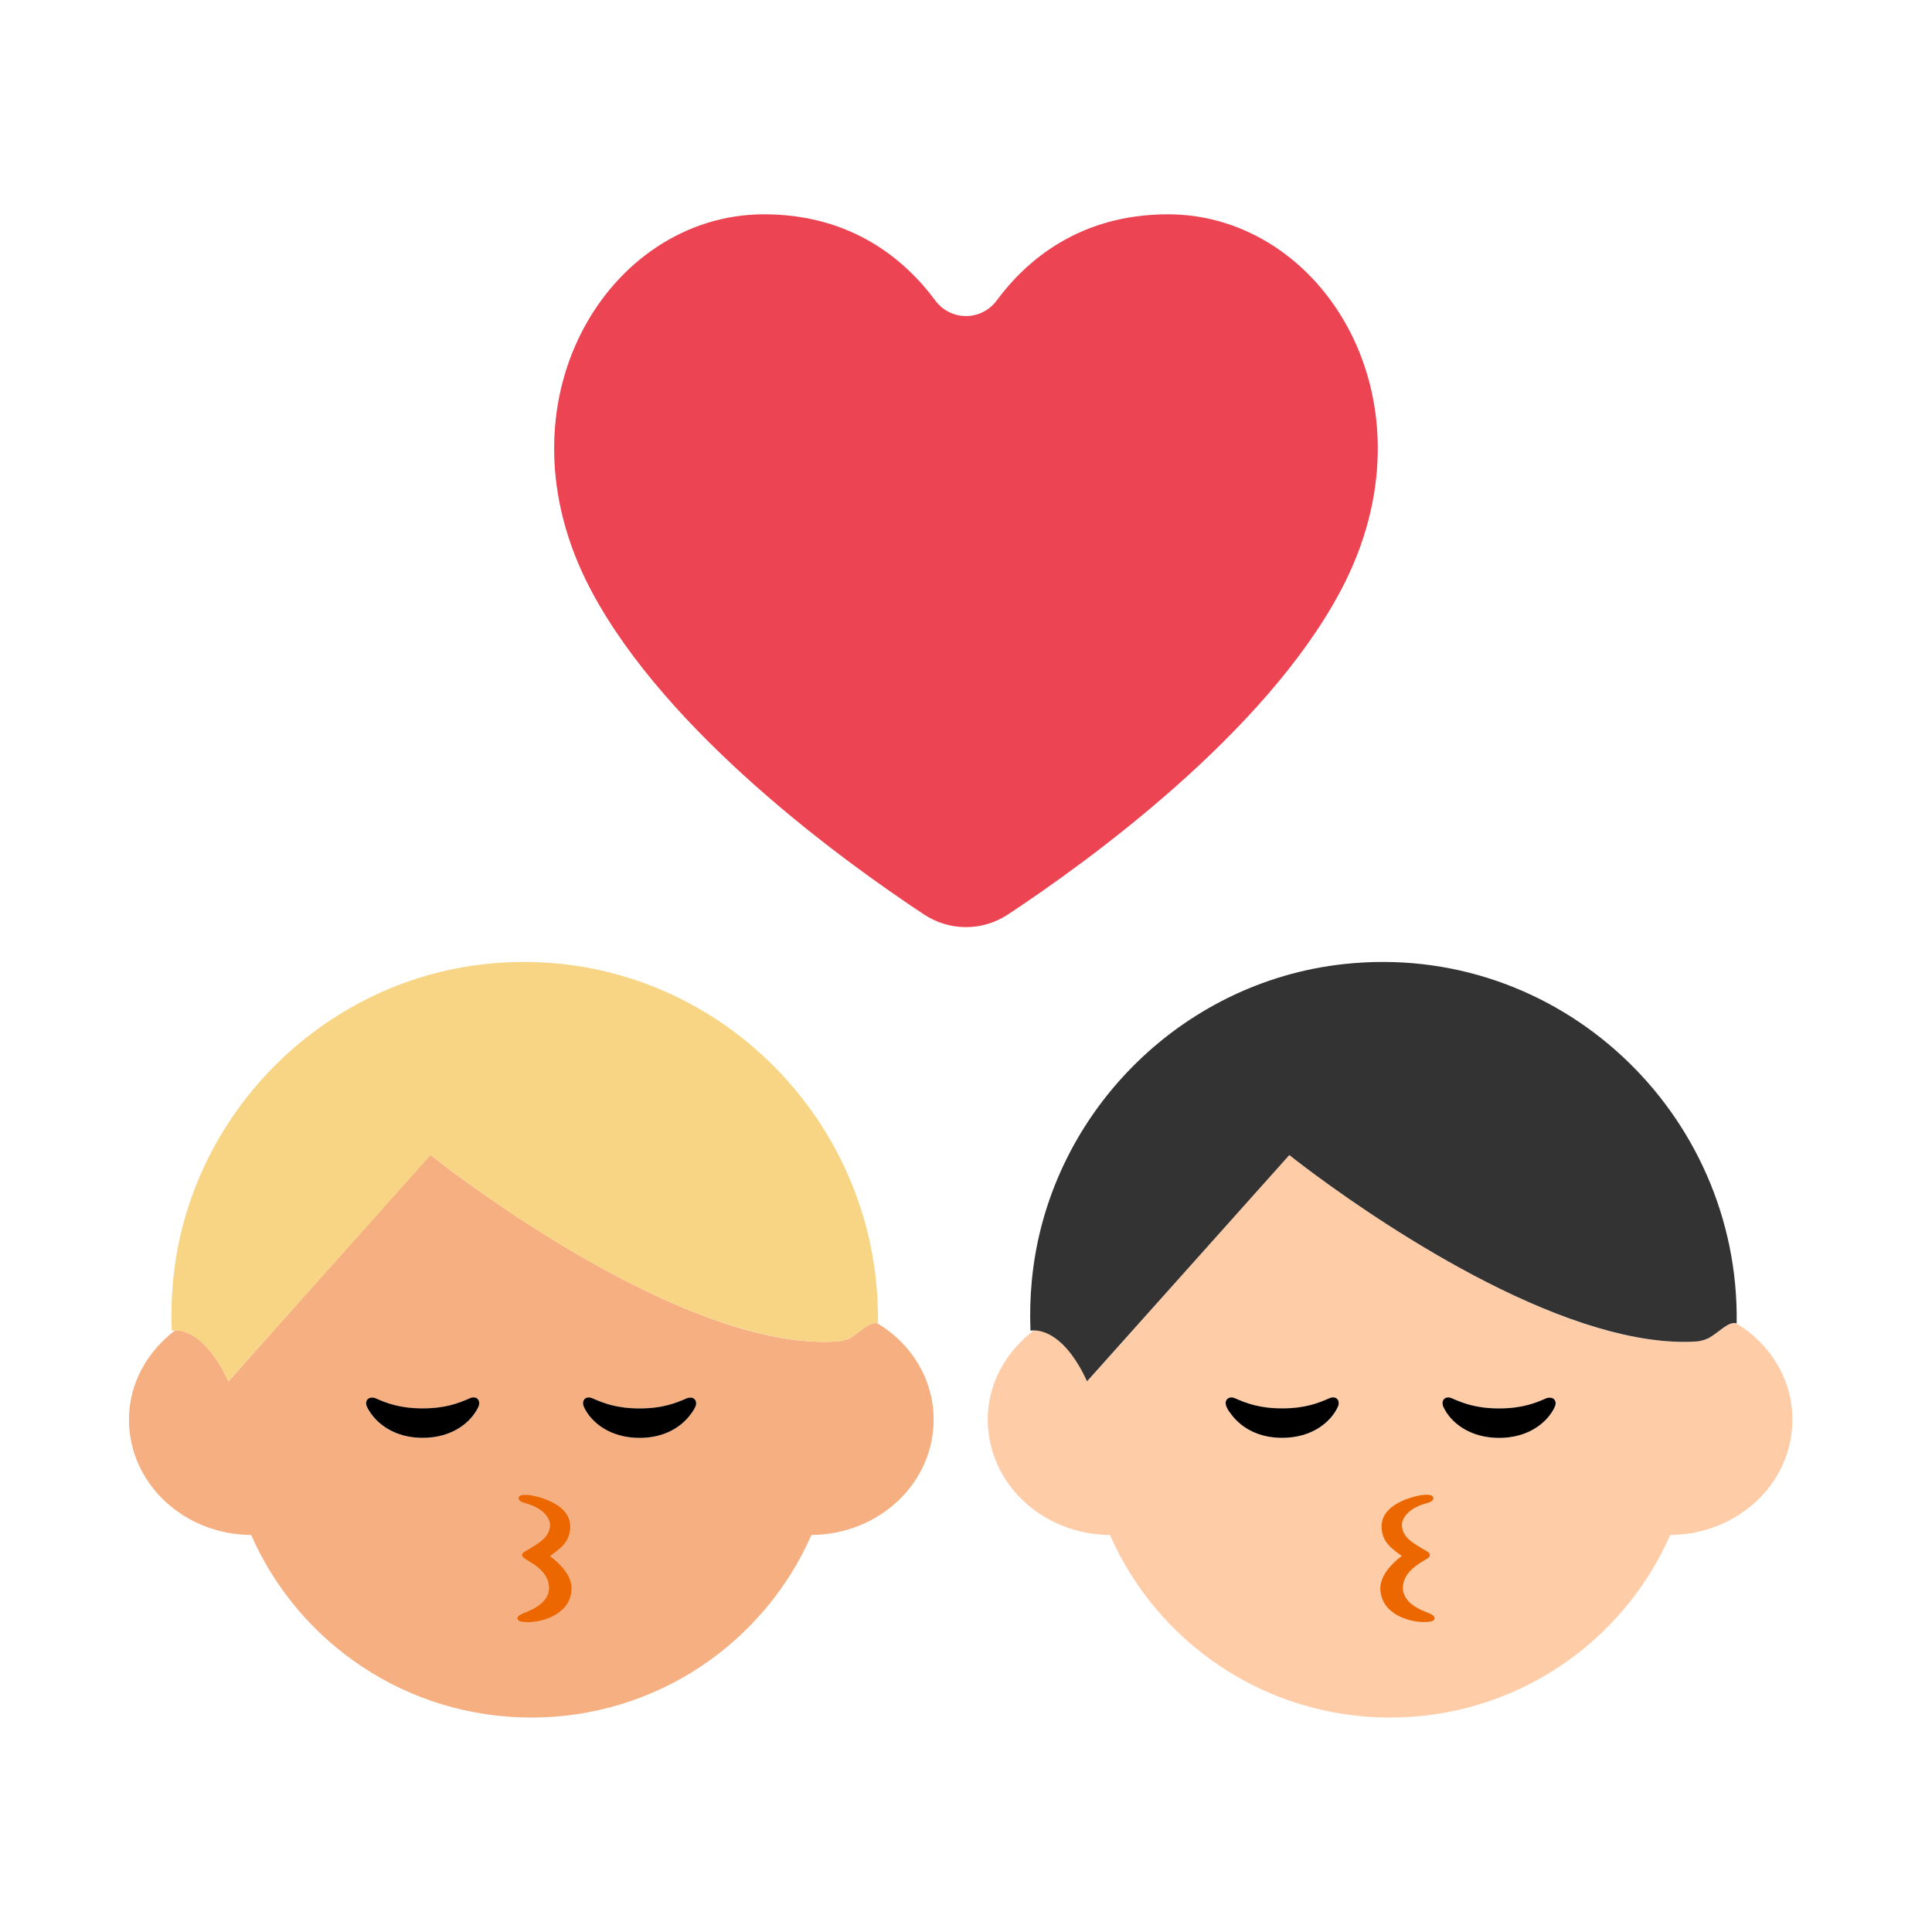 <?xml version="1.0" encoding="UTF-8"?><svg id="Layer_1" xmlns="http://www.w3.org/2000/svg" viewBox="0 0 40 40"><g><g><path d="M19.132,18.934c.527,.348,1.208,.348,1.735,0,1.674-1.106,5.321-3.748,6.891-6.705,2.071-3.901-.361-7.792-3.575-7.792-1.832,0-2.935,.957-3.545,1.781-.321,.434-.956,.434-1.277,0-.61-.823-1.712-1.781-3.545-1.781-3.214,0-5.647,3.891-3.575,7.792,1.57,2.957,5.218,5.599,6.891,6.705Z" style="fill:#ec4452;"/><g><path d="M35.95,27.4c-.17-.05-.36,.18-.58,.31-.08,.03-.17,.06-.24,.06-.64,.05-1.35-.07-2.07-.28-3.04-.91-6.37-3.58-6.37-3.58l-2.89,3.24-1.29,1.45c-.45-.97-.93-1.06-1.1-1.06-.58,.44-.96,1.1-.96,1.85,0,1.32,1.13,2.38,2.53,2.39,.98,2.23,3.21,3.78,5.8,3.78s4.82-1.55,5.8-3.78c1.4-.01,2.53-1.07,2.53-2.39,0-.83-.46-1.57-1.16-1.99Zm-8.25,1.74c-.15,.3-.53,.63-1.15,.63-.5,0-.84-.21-1.03-.45-.05-.06-.09-.12-.12-.18-.06-.11-.01-.2,.08-.21,.03,0,.05,0,.09,.02,.23,.1,.5,.21,.98,.21,.47,0,.74-.11,.98-.21,.13-.06,.23,.04,.17,.19Zm1.77,4.44c-.24,0-.85-.12-.89-.66-.02-.29,.25-.56,.44-.71-.19-.14-.43-.29-.41-.64,.03-.49,.8-.62,.9-.62,.1,0,.17,.01,.17,.07s-.08,.08-.19,.12c-.33,.1-.46,.29-.46,.43,0,.26,.25,.38,.39,.47,.11,.08,.18,.09,.19,.16,0,.05-.08,.08-.19,.15-.12,.08-.37,.24-.37,.53,0,.21,.18,.38,.44,.48,.16,.06,.22,.09,.21,.15s-.09,.07-.23,.07Zm.42-4.44c-.07-.15,.03-.25,.17-.19,.23,.1,.5,.21,.98,.21,.47,0,.74-.11,.98-.21,.02-.01,.04-.01,.06-.01,.1-.01,.16,.08,.11,.2-.04,.07-.09,.15-.16,.22-.19,.22-.53,.41-.99,.41-.62,0-1.01-.33-1.15-.63Z" style="fill:#ffcca8;"/><path d="M22.507,28.598l1.296-1.45,2.891-3.234s3.325,2.669,6.371,3.572c.72,.213,1.424,.33,2.065,.287,.074-.005,.159-.031,.243-.067,.221-.124,.406-.351,.576-.309l.007-0c.064-4.357-3.684-7.915-8.124-7.438-3.414,.367-6.148,3.142-6.47,6.561-.033,.348-.041,.691-.027,1.029,0,0,.029-.004,.07-.004,.173-.001,.657,.089,1.102,1.054Z" style="fill:#333;"/><path d="M25.396,29.135c.029,.062,.075,.123,.124,.184,.193,.24,.53,.45,1.026,.45,.621,0,1.005-.329,1.15-.634,.067-.142-.036-.246-.17-.187-.233,.102-.506,.211-.98,.211-.474,0-.747-.109-.98-.211-.032-.014-.061-.018-.087-.015-.085,.009-.134,.093-.082,.201Z"/><path d="M31.037,29.16c-.474,0-.747-.109-.98-.211-.134-.059-.237,.045-.17,.187,.145,.306,.529,.634,1.15,.634,.466,0,.799-.186,.997-.408,.065-.073,.117-.151,.153-.227,.056-.118-.008-.203-.107-.197-.02,.001-.04,0-.063,.011-.233,.102-.506,.211-.98,.211Z"/><path d="M29.494,33.362c-.262-.104-.447-.269-.447-.487,0-.282,.254-.449,.37-.524,.117-.074,.192-.102,.189-.155-.003-.063-.075-.081-.19-.154-.141-.091-.389-.216-.389-.47,0-.139,.132-.335,.466-.435,.109-.033,.185-.055,.184-.118s-.066-.073-.17-.073c-.101,0-.872,.136-.901,.621-.022,.355,.22,.501,.414,.647-.194,.147-.462,.411-.442,.706,.038,.536,.652,.663,.889,.663,.14,0,.225-.012,.234-.072s-.051-.088-.208-.15Z" style="fill:#ec6700;"/></g></g><rect width="40" height="40" style="fill:none;"/></g><g><g><path d="M18.17,27.4c-.17-.05-.36,.18-.58,.31-.08,.03-.17,.06-.24,.06-.64,.05-1.35-.07-2.06-.28-3.05-.91-6.38-3.58-6.38-3.58l-2.89,3.24-1.29,1.45c-.45-.97-.93-1.06-1.1-1.06-.58,.44-.96,1.1-.96,1.85,0,1.32,1.13,2.38,2.53,2.39,.98,2.23,3.21,3.78,5.8,3.78s4.82-1.55,5.8-3.78c1.4-.01,2.53-1.07,2.53-2.39,0-.83-.46-1.57-1.16-1.99Zm-8.27,1.74c-.14,.3-.53,.63-1.15,.63-.48,0-.81-.19-1.01-.42-.06-.07-.11-.14-.14-.21-.05-.12,.01-.2,.1-.2,.02,0,.05,0,.07,.01,.23,.1,.51,.21,.98,.21s.75-.11,.98-.21c.14-.06,.24,.04,.17,.19Zm1.05,4.44c-.14,0-.23-.01-.24-.07-.01-.06,.05-.09,.21-.15,.26-.1,.45-.27,.45-.48,0-.29-.26-.45-.37-.53-.12-.07-.2-.1-.19-.15,0-.07,.07-.08,.19-.16,.14-.09,.39-.21,.39-.47,0-.14-.14-.33-.47-.43-.11-.04-.19-.06-.18-.12,0-.06,.06-.07,.17-.07,.1,0,.87,.13,.9,.62,.02,.35-.22,.5-.42,.64,.2,.15,.46,.42,.44,.71-.03,.54-.65,.66-.88,.66Zm1.14-4.44c-.07-.15,.04-.25,.17-.19,.23,.1,.51,.21,.98,.21,.48,0,.75-.11,.98-.21,.03-.01,.06-.02,.08-.01,.09,0,.14,.08,.09,.2-.03,.06-.08,.13-.13,.19-.2,.24-.53,.44-1.02,.44-.62,0-1-.33-1.15-.63Z" style="fill:#f5af80;"/><path d="M4.728,28.598l1.296-1.45,2.891-3.234s3.325,2.669,6.371,3.572c.72,.213,1.424,.33,2.065,.287,.074-.005,.159-.031,.243-.067,.221-.124,.406-.351,.576-.309l.007-0c.064-4.357-3.684-7.915-8.124-7.438-3.414,.367-6.148,3.142-6.47,6.561-.033,.348-.041,.691-.027,1.029,0,0,.029-.004,.07-.004,.173-.001,.657,.089,1.102,1.054Z" style="fill:#f8d585;"/><path d="M7.601,29.135c.034,.071,.083,.143,.143,.212,.197,.228,.531,.422,1.007,.422,.621,0,1.005-.329,1.15-.634,.067-.142-.036-.246-.17-.187-.233,.102-.506,.211-.98,.211-.474,0-.747-.109-.98-.211-.026-.011-.049-.012-.071-.012-.095-0-.153,.084-.099,.199Z"/><path d="M13.242,29.16c-.474,0-.747-.109-.98-.211-.134-.059-.237,.045-.17,.187,.145,.306,.529,.634,1.15,.634,.486,0,.821-.202,1.016-.436,.054-.065,.102-.132,.134-.198,.053-.111-.001-.196-.091-.2-.024-.001-.05,.001-.079,.013-.233,.102-.506,.211-.98,.211Z"/><path d="M11.393,32.215c.194-.146,.436-.292,.414-.647-.029-.485-.8-.621-.901-.621-.104,0-.169,.01-.17,.073-.001,.063,.075,.085,.184,.118,.334,.101,.466,.296,.466,.435,0,.253-.248,.379-.389,.47-.115,.073-.187,.091-.19,.154-.002,.053,.072,.081,.189,.155s.37,.242,.37,.524c0,.218-.185,.382-.447,.487-.157,.062-.218,.09-.208,.15s.094,.072,.234,.072c.236,0,.851-.127,.889-.663,.021-.296-.247-.56-.442-.706Z" style="fill:#ec6700;"/></g><rect width="40" height="40" style="fill:none;"/></g></svg>